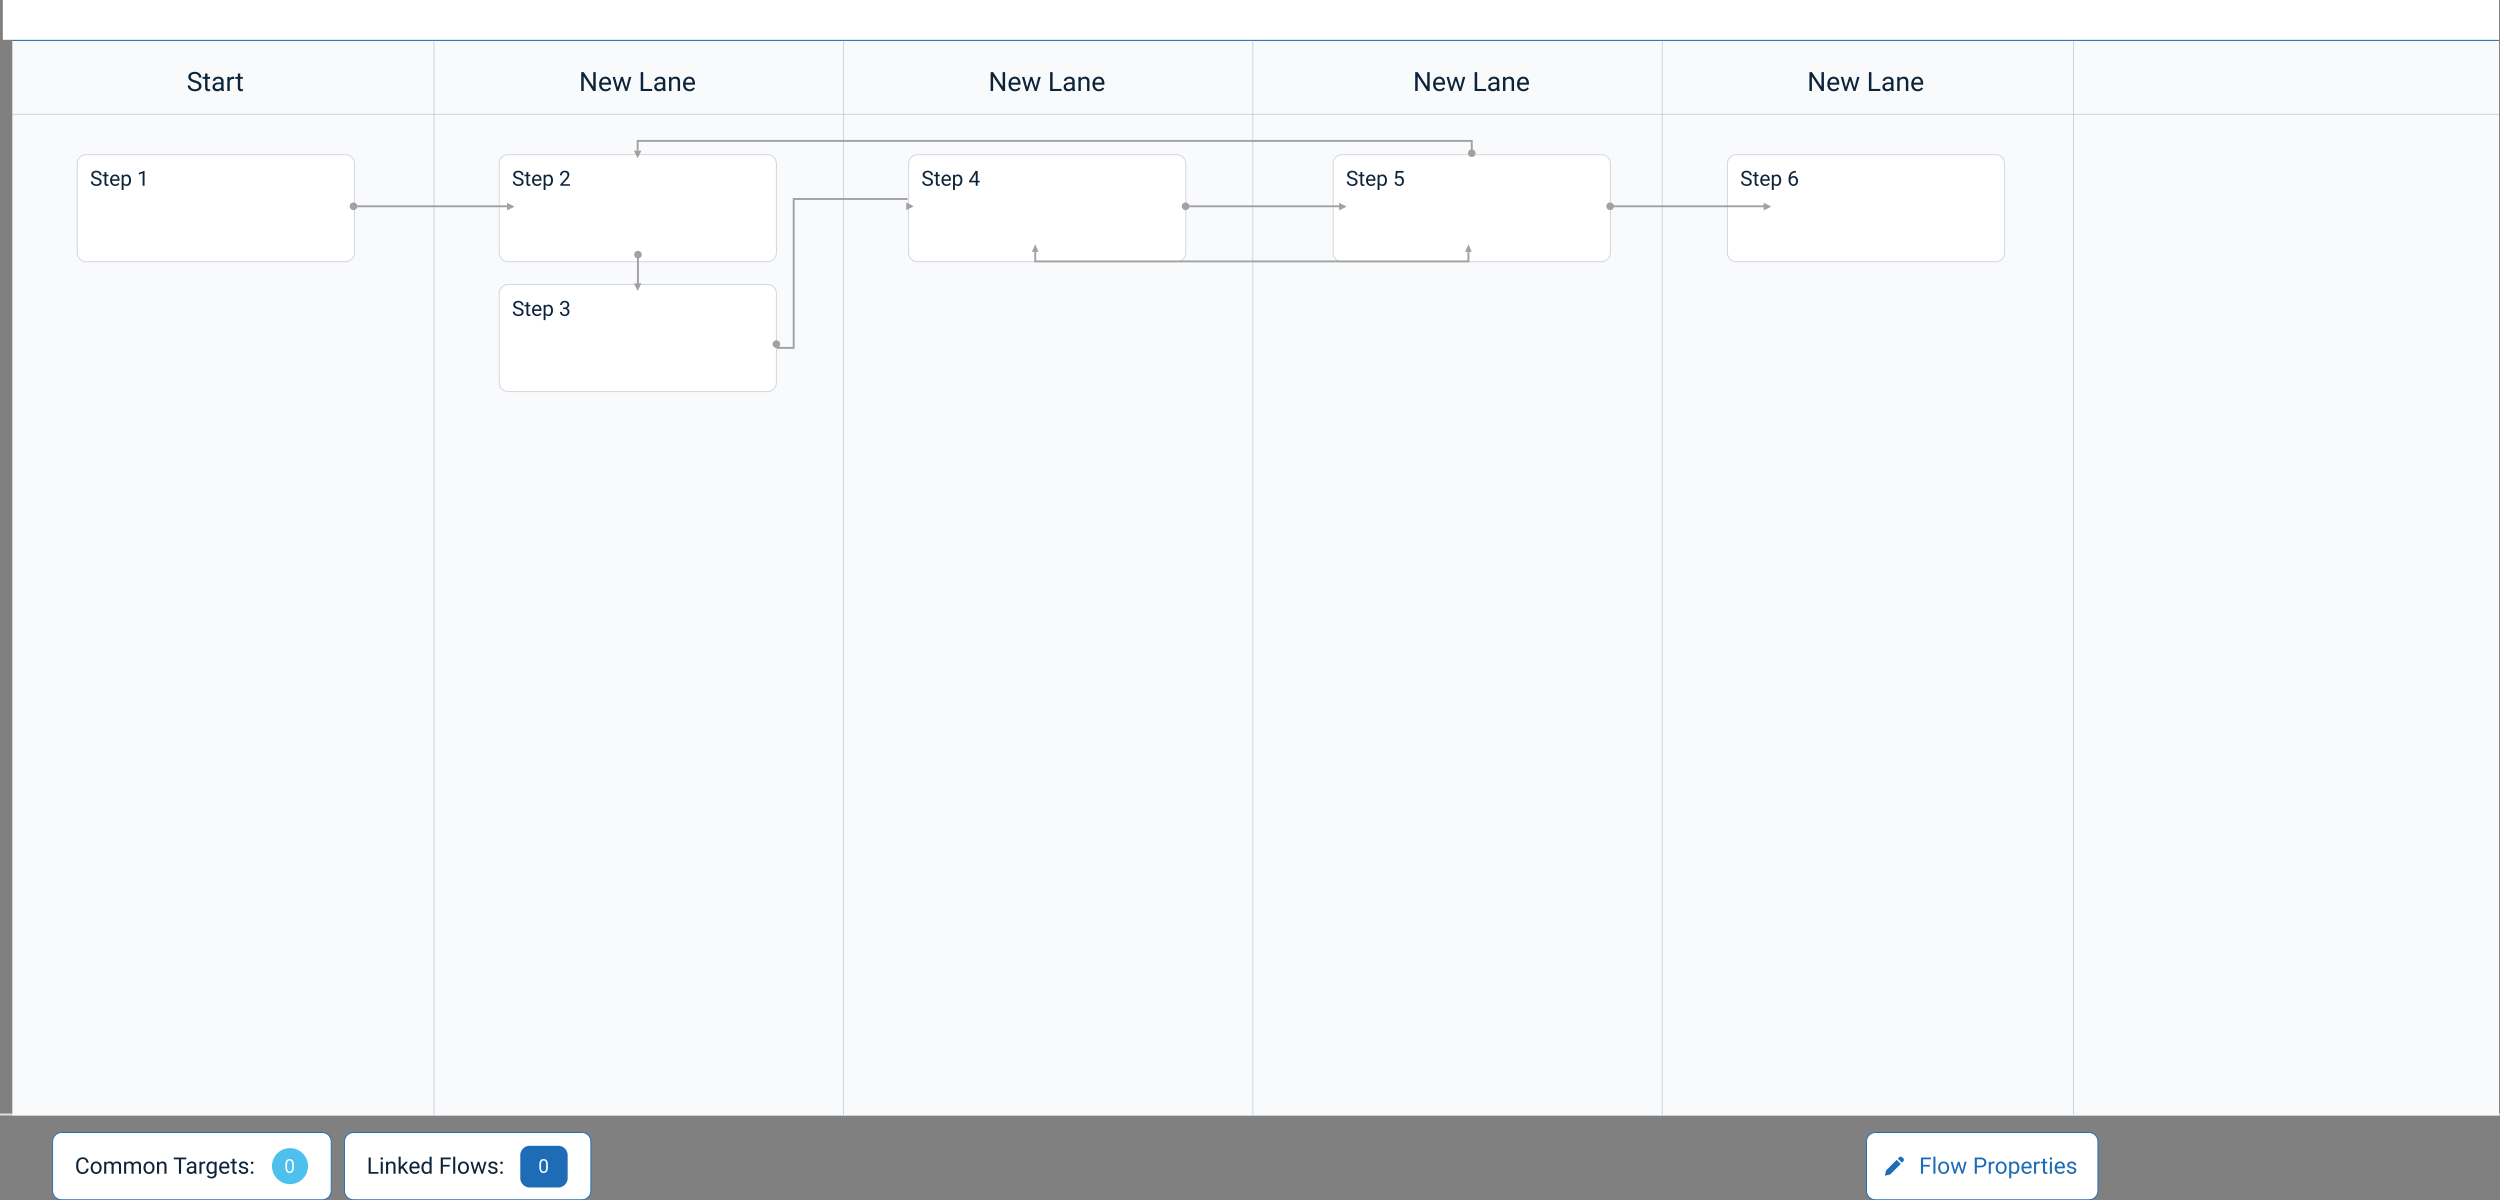 <svg xmlns="http://www.w3.org/2000/svg" width="1319" height="633.258" viewBox="0 0 1319 633.258">
  <rect x="0" y="0" width="1319" height="633.258" fill="#808080" stroke="none"/>
  <g id="Group_1127" data-name="Group 1127" transform="translate(-47.5 -118.485)">
    <line id="Line_7" data-name="Line 7" x2="1319" transform="translate(47.5 706.5)" fill="none" stroke="#dfe2e8" stroke-width="1"/>
    <path id="Path_922" data-name="Path 922" d="M2.933-9.194v1.8H4.238v1.23H2.933v4.129a.909.909,0,0,0,.167.612.777.777,0,0,0,.6.188,2.559,2.559,0,0,0,.581-.068V-.021A4.091,4.091,0,0,1,3.186.137q-1.914,0-1.914-2.112v-4.19H.055V-7.4H1.271v-1.8ZM8.764.137A3.437,3.437,0,0,1,6.2-.858a3.608,3.608,0,0,1-.981-2.649v-.205A4.438,4.438,0,0,1,5.65-5.691a3.252,3.252,0,0,1,1.2-1.357,3.172,3.172,0,0,1,1.723-.485,2.9,2.9,0,0,1,2.334.964,4.076,4.076,0,0,1,.824,2.728v.67H6.9a2.221,2.221,0,0,0,.612,1.449,1.837,1.837,0,0,0,1.35.533,2.249,2.249,0,0,0,1.859-.923l.9.854A2.99,2.99,0,0,1,10.428-.229,3.713,3.713,0,0,1,8.764.137ZM8.565-6.2a1.4,1.4,0,0,0-1.1.479,2.48,2.48,0,0,0-.537,1.333H10.09v-.123a2.019,2.019,0,0,0-.444-1.261A1.388,1.388,0,0,0,8.565-6.2Zm8.6,4.19a.753.753,0,0,0-.366-.677,3.89,3.89,0,0,0-1.213-.41,6.238,6.238,0,0,1-1.415-.451,1.889,1.889,0,0,1-1.244-1.743,1.969,1.969,0,0,1,.807-1.6,3.189,3.189,0,0,1,2.051-.643,3.318,3.318,0,0,1,2.143.656,2.082,2.082,0,0,1,.817,1.7H17.083a1.024,1.024,0,0,0-.355-.8,1.362,1.362,0,0,0-.943-.318,1.472,1.472,0,0,0-.892.253.8.8,0,0,0-.345.677.673.673,0,0,0,.321.595,4.418,4.418,0,0,0,1.3.427,6.148,6.148,0,0,1,1.535.513,2.173,2.173,0,0,1,.827.714A1.822,1.822,0,0,1,18.8-2.1a1.927,1.927,0,0,1-.827,1.617A3.527,3.527,0,0,1,15.8.137a3.825,3.825,0,0,1-1.62-.328,2.666,2.666,0,0,1-1.107-.9,2.136,2.136,0,0,1-.4-1.237h1.613a1.17,1.17,0,0,0,.444.906,1.727,1.727,0,0,0,1.087.318,1.68,1.68,0,0,0,1-.25A.772.772,0,0,0,17.165-2.01Zm5.161-7.185v1.8h1.306v1.23H22.326v4.129a.909.909,0,0,0,.167.612.777.777,0,0,0,.6.188,2.559,2.559,0,0,0,.581-.068V-.021a4.091,4.091,0,0,1-1.094.157q-1.914,0-1.914-2.112v-4.19H19.448V-7.4h1.217v-1.8ZM29.292,0H27.638V-8l-2.44.832V-8.559L29.08-9.987h.212Z" transform="translate(667 133.485)" fill="#1f6cb6"/>
    <g id="Group_1009" data-name="Group 1009" transform="translate(49 118.485)">
      <path id="Card_Bg" data-name="Card Bg" d="M0,0H1312V567.515H0Z" transform="translate(5 21)" fill="#f8fafb"/>
      <path id="Test_bg_white" data-name="Test bg white" d="M0,0H1317V21H0Z" fill="#fff"/>
      <path id="Path_924" data-name="Path 924" d="M4.088-4.437A6.172,6.172,0,0,1,1.63-5.629,2.279,2.279,0,0,1,.861-7.376,2.408,2.408,0,0,1,1.8-9.321a3.736,3.736,0,0,1,2.444-.769,4.078,4.078,0,0,1,1.829.4A3.007,3.007,0,0,1,7.318-8.6a2.8,2.8,0,0,1,.441,1.524H6.439A1.82,1.82,0,0,0,5.865-8.5a2.335,2.335,0,0,0-1.62-.518,2.391,2.391,0,0,0-1.514.428A1.428,1.428,0,0,0,2.188-7.4,1.285,1.285,0,0,0,2.7-6.37,5.062,5.062,0,0,0,4.46-5.6,8.152,8.152,0,0,1,6.4-4.83a2.946,2.946,0,0,1,1.039.981,2.5,2.5,0,0,1,.338,1.319A2.326,2.326,0,0,1,6.836-.591,4.022,4.022,0,0,1,4.313.137,4.678,4.678,0,0,1,2.4-.256,3.221,3.221,0,0,1,1.029-1.333,2.627,2.627,0,0,1,.547-2.885H1.866a1.714,1.714,0,0,0,.667,1.425,2.806,2.806,0,0,0,1.781.523A2.58,2.58,0,0,0,5.906-1.36,1.377,1.377,0,0,0,6.46-2.516a1.351,1.351,0,0,0-.513-1.131A5.911,5.911,0,0,0,4.088-4.437Zm6.891-4.751V-7.4h1.381v.978H10.979v4.593a1.027,1.027,0,0,0,.185.667.777.777,0,0,0,.629.222,3.062,3.062,0,0,0,.6-.082V0a3.688,3.688,0,0,1-.971.136,1.575,1.575,0,0,1-1.278-.513,2.2,2.2,0,0,1-.431-1.456V-6.419H8.367V-7.4H9.714V-9.187ZM18.4,0a2.657,2.657,0,0,1-.178-.779,2.822,2.822,0,0,1-2.105.916,2.611,2.611,0,0,1-1.794-.619,2,2,0,0,1-.7-1.569A2.091,2.091,0,0,1,14.5-3.845a4.142,4.142,0,0,1,2.471-.639H18.2v-.581a1.42,1.42,0,0,0-.4-1.056,1.593,1.593,0,0,0-1.169-.393,1.844,1.844,0,0,0-1.135.342,1.007,1.007,0,0,0-.458.827H13.774a1.745,1.745,0,0,1,.393-1.07,2.683,2.683,0,0,1,1.066-.817,3.588,3.588,0,0,1,1.48-.3,2.924,2.924,0,0,1,2,.639,2.306,2.306,0,0,1,.752,1.76v3.4a4.162,4.162,0,0,0,.26,1.62V0ZM16.3-.964a2.223,2.223,0,0,0,1.128-.308,1.861,1.861,0,0,0,.772-.8V-3.589h-.991q-2.324,0-2.324,1.36a1.151,1.151,0,0,0,.4.93A1.524,1.524,0,0,0,16.3-.964Zm8.723-5.3A3.79,3.79,0,0,0,24.4-6.31a1.667,1.667,0,0,0-1.688,1.06V0H21.451V-7.4h1.23l.021.854a1.969,1.969,0,0,1,1.764-.991,1.292,1.292,0,0,1,.561.1Zm3.22-2.926V-7.4h1.381v.978H28.246v4.593a1.027,1.027,0,0,0,.185.667.777.777,0,0,0,.629.222,3.062,3.062,0,0,0,.6-.082V0a3.688,3.688,0,0,1-.971.136,1.575,1.575,0,0,1-1.278-.513,2.2,2.2,0,0,1-.431-1.456V-6.419H25.635V-7.4h1.347V-9.187Z" transform="translate(97 48)" fill="#0c2339"/>
      <path id="Path_921" data-name="Path 921" d="M8.8,0H7.485L2.475-7.67V0H1.155V-9.953H2.475L7.5-2.249v-7.7H8.8Zm5.2.137A3.232,3.232,0,0,1,11.56-.851a3.666,3.666,0,0,1-.943-2.642v-.232a4.438,4.438,0,0,1,.42-1.965,3.28,3.28,0,0,1,1.176-1.354,2.956,2.956,0,0,1,1.637-.489,2.77,2.77,0,0,1,2.242.95,4.114,4.114,0,0,1,.8,2.721v.526H11.881a2.629,2.629,0,0,0,.639,1.767A2.009,2.009,0,0,0,14.075-.9a2.2,2.2,0,0,0,1.135-.273,2.851,2.851,0,0,0,.813-.725l.772.6A3.106,3.106,0,0,1,14.007.137ZM13.85-6.494a1.687,1.687,0,0,0-1.285.557,2.708,2.708,0,0,0-.643,1.562h3.705v-.1a2.409,2.409,0,0,0-.52-1.494A1.588,1.588,0,0,0,13.85-6.494ZM24.9-1.743,26.325-7.4H27.59L25.437,0H24.411l-1.8-5.605L20.863,0H19.838L17.691-7.4h1.258l1.456,5.537L22.128-7.4h1.019Zm8.955.67h4.717V0H32.539V-9.953h1.319ZM44.44,0a2.657,2.657,0,0,1-.178-.779,2.822,2.822,0,0,1-2.105.916,2.611,2.611,0,0,1-1.794-.619,2,2,0,0,1-.7-1.569,2.091,2.091,0,0,1,.878-1.794,4.142,4.142,0,0,1,2.471-.639h1.23v-.581a1.42,1.42,0,0,0-.4-1.056,1.593,1.593,0,0,0-1.169-.393,1.844,1.844,0,0,0-1.135.342,1.007,1.007,0,0,0-.458.827H39.813a1.745,1.745,0,0,1,.393-1.07,2.683,2.683,0,0,1,1.066-.817,3.588,3.588,0,0,1,1.48-.3,2.924,2.924,0,0,1,2,.639,2.306,2.306,0,0,1,.752,1.76v3.4a4.162,4.162,0,0,0,.26,1.62V0Zm-2.1-.964a2.223,2.223,0,0,0,1.128-.308,1.861,1.861,0,0,0,.772-.8V-3.589h-.991q-2.324,0-2.324,1.36a1.151,1.151,0,0,0,.4.93A1.524,1.524,0,0,0,42.342-.964ZM48.686-7.4l.041.93a2.7,2.7,0,0,1,2.215-1.066q2.345,0,2.365,2.646V0H52.042V-4.895a1.7,1.7,0,0,0-.366-1.183,1.466,1.466,0,0,0-1.118-.383,1.825,1.825,0,0,0-1.08.328,2.228,2.228,0,0,0-.725.861V0H47.489V-7.4Zm9.6,7.533a3.232,3.232,0,0,1-2.447-.988,3.666,3.666,0,0,1-.943-2.642v-.232a4.438,4.438,0,0,1,.42-1.965,3.28,3.28,0,0,1,1.176-1.354,2.956,2.956,0,0,1,1.637-.489,2.77,2.77,0,0,1,2.242.95,4.114,4.114,0,0,1,.8,2.721v.526H56.157A2.629,2.629,0,0,0,56.8-1.569,2.009,2.009,0,0,0,58.352-.9a2.2,2.2,0,0,0,1.135-.273,2.851,2.851,0,0,0,.813-.725l.772.6A3.106,3.106,0,0,1,58.283.137Zm-.157-6.631a1.687,1.687,0,0,0-1.285.557A2.708,2.708,0,0,0,56.2-4.375H59.9v-.1a2.409,2.409,0,0,0-.52-1.494A1.588,1.588,0,0,0,58.126-6.494Z" transform="translate(520 48)" fill="#0c2339"/>
      <path id="Path_923" data-name="Path 923" d="M8.8,0H7.485L2.475-7.67V0H1.155V-9.953H2.475L7.5-2.249v-7.7H8.8Zm5.2.137A3.232,3.232,0,0,1,11.56-.851a3.666,3.666,0,0,1-.943-2.642v-.232a4.438,4.438,0,0,1,.42-1.965,3.28,3.28,0,0,1,1.176-1.354,2.956,2.956,0,0,1,1.637-.489,2.77,2.77,0,0,1,2.242.95,4.114,4.114,0,0,1,.8,2.721v.526H11.881a2.629,2.629,0,0,0,.639,1.767A2.009,2.009,0,0,0,14.075-.9a2.2,2.2,0,0,0,1.135-.273,2.851,2.851,0,0,0,.813-.725l.772.6A3.106,3.106,0,0,1,14.007.137ZM13.85-6.494a1.687,1.687,0,0,0-1.285.557,2.708,2.708,0,0,0-.643,1.562h3.705v-.1a2.409,2.409,0,0,0-.52-1.494A1.588,1.588,0,0,0,13.85-6.494ZM24.9-1.743,26.325-7.4H27.59L25.437,0H24.411l-1.8-5.605L20.863,0H19.838L17.691-7.4h1.258l1.456,5.537L22.128-7.4h1.019Zm8.955.67h4.717V0H32.539V-9.953h1.319ZM44.44,0a2.657,2.657,0,0,1-.178-.779,2.822,2.822,0,0,1-2.105.916,2.611,2.611,0,0,1-1.794-.619,2,2,0,0,1-.7-1.569,2.091,2.091,0,0,1,.878-1.794,4.142,4.142,0,0,1,2.471-.639h1.23v-.581a1.42,1.42,0,0,0-.4-1.056,1.593,1.593,0,0,0-1.169-.393,1.844,1.844,0,0,0-1.135.342,1.007,1.007,0,0,0-.458.827H39.813a1.745,1.745,0,0,1,.393-1.07,2.683,2.683,0,0,1,1.066-.817,3.588,3.588,0,0,1,1.48-.3,2.924,2.924,0,0,1,2,.639,2.306,2.306,0,0,1,.752,1.76v3.4a4.162,4.162,0,0,0,.26,1.62V0Zm-2.1-.964a2.223,2.223,0,0,0,1.128-.308,1.861,1.861,0,0,0,.772-.8V-3.589h-.991q-2.324,0-2.324,1.36a1.151,1.151,0,0,0,.4.93A1.524,1.524,0,0,0,42.342-.964ZM48.686-7.4l.041.93a2.7,2.7,0,0,1,2.215-1.066q2.345,0,2.365,2.646V0H52.042V-4.895a1.7,1.7,0,0,0-.366-1.183,1.466,1.466,0,0,0-1.118-.383,1.825,1.825,0,0,0-1.08.328,2.228,2.228,0,0,0-.725.861V0H47.489V-7.4Zm9.6,7.533a3.232,3.232,0,0,1-2.447-.988,3.666,3.666,0,0,1-.943-2.642v-.232a4.438,4.438,0,0,1,.42-1.965,3.28,3.28,0,0,1,1.176-1.354,2.956,2.956,0,0,1,1.637-.489,2.77,2.77,0,0,1,2.242.95,4.114,4.114,0,0,1,.8,2.721v.526H56.157A2.629,2.629,0,0,0,56.8-1.569,2.009,2.009,0,0,0,58.352-.9a2.2,2.2,0,0,0,1.135-.273,2.851,2.851,0,0,0,.813-.725l.772.6A3.106,3.106,0,0,1,58.283.137Zm-.157-6.631a1.687,1.687,0,0,0-1.285.557A2.708,2.708,0,0,0,56.2-4.375H59.9v-.1a2.409,2.409,0,0,0-.52-1.494A1.588,1.588,0,0,0,58.126-6.494Z" transform="translate(304 48)" fill="#0c2339"/>
      <path id="Path_920" data-name="Path 920" d="M8.8,0H7.485L2.475-7.67V0H1.155V-9.953H2.475L7.5-2.249v-7.7H8.8Zm5.2.137A3.232,3.232,0,0,1,11.56-.851a3.666,3.666,0,0,1-.943-2.642v-.232a4.438,4.438,0,0,1,.42-1.965,3.28,3.28,0,0,1,1.176-1.354,2.956,2.956,0,0,1,1.637-.489,2.77,2.77,0,0,1,2.242.95,4.114,4.114,0,0,1,.8,2.721v.526H11.881a2.629,2.629,0,0,0,.639,1.767A2.009,2.009,0,0,0,14.075-.9a2.2,2.2,0,0,0,1.135-.273,2.851,2.851,0,0,0,.813-.725l.772.6A3.106,3.106,0,0,1,14.007.137ZM13.85-6.494a1.687,1.687,0,0,0-1.285.557,2.708,2.708,0,0,0-.643,1.562h3.705v-.1a2.409,2.409,0,0,0-.52-1.494A1.588,1.588,0,0,0,13.85-6.494ZM24.9-1.743,26.325-7.4H27.59L25.437,0H24.411l-1.8-5.605L20.863,0H19.838L17.691-7.4h1.258l1.456,5.537L22.128-7.4h1.019Zm8.955.67h4.717V0H32.539V-9.953h1.319ZM44.44,0a2.657,2.657,0,0,1-.178-.779,2.822,2.822,0,0,1-2.105.916,2.611,2.611,0,0,1-1.794-.619,2,2,0,0,1-.7-1.569,2.091,2.091,0,0,1,.878-1.794,4.142,4.142,0,0,1,2.471-.639h1.23v-.581a1.42,1.42,0,0,0-.4-1.056,1.593,1.593,0,0,0-1.169-.393,1.844,1.844,0,0,0-1.135.342,1.007,1.007,0,0,0-.458.827H39.813a1.745,1.745,0,0,1,.393-1.07,2.683,2.683,0,0,1,1.066-.817,3.588,3.588,0,0,1,1.48-.3,2.924,2.924,0,0,1,2,.639,2.306,2.306,0,0,1,.752,1.76v3.4a4.162,4.162,0,0,0,.26,1.62V0Zm-2.1-.964a2.223,2.223,0,0,0,1.128-.308,1.861,1.861,0,0,0,.772-.8V-3.589h-.991q-2.324,0-2.324,1.36a1.151,1.151,0,0,0,.4.93A1.524,1.524,0,0,0,42.342-.964ZM48.686-7.4l.041.93a2.7,2.7,0,0,1,2.215-1.066q2.345,0,2.365,2.646V0H52.042V-4.895a1.7,1.7,0,0,0-.366-1.183,1.466,1.466,0,0,0-1.118-.383,1.825,1.825,0,0,0-1.08.328,2.228,2.228,0,0,0-.725.861V0H47.489V-7.4Zm9.6,7.533a3.232,3.232,0,0,1-2.447-.988,3.666,3.666,0,0,1-.943-2.642v-.232a4.438,4.438,0,0,1,.42-1.965,3.28,3.28,0,0,1,1.176-1.354,2.956,2.956,0,0,1,1.637-.489,2.77,2.77,0,0,1,2.242.95,4.114,4.114,0,0,1,.8,2.721v.526H56.157A2.629,2.629,0,0,0,56.8-1.569,2.009,2.009,0,0,0,58.352-.9a2.2,2.2,0,0,0,1.135-.273,2.851,2.851,0,0,0,.813-.725l.772.6A3.106,3.106,0,0,1,58.283.137Zm-.157-6.631a1.687,1.687,0,0,0-1.285.557A2.708,2.708,0,0,0,56.2-4.375H59.9v-.1a2.409,2.409,0,0,0-.52-1.494A1.588,1.588,0,0,0,58.126-6.494Z" transform="translate(744 48)" fill="#0c2339"/>
      <path id="Path_919" data-name="Path 919" d="M8.8,0H7.485L2.475-7.67V0H1.155V-9.953H2.475L7.5-2.249v-7.7H8.8Zm5.2.137A3.232,3.232,0,0,1,11.56-.851a3.666,3.666,0,0,1-.943-2.642v-.232a4.438,4.438,0,0,1,.42-1.965,3.28,3.28,0,0,1,1.176-1.354,2.956,2.956,0,0,1,1.637-.489,2.77,2.77,0,0,1,2.242.95,4.114,4.114,0,0,1,.8,2.721v.526H11.881a2.629,2.629,0,0,0,.639,1.767A2.009,2.009,0,0,0,14.075-.9a2.2,2.2,0,0,0,1.135-.273,2.851,2.851,0,0,0,.813-.725l.772.6A3.106,3.106,0,0,1,14.007.137ZM13.85-6.494a1.687,1.687,0,0,0-1.285.557,2.708,2.708,0,0,0-.643,1.562h3.705v-.1a2.409,2.409,0,0,0-.52-1.494A1.588,1.588,0,0,0,13.85-6.494ZM24.9-1.743,26.325-7.4H27.59L25.437,0H24.411l-1.8-5.605L20.863,0H19.838L17.691-7.4h1.258l1.456,5.537L22.128-7.4h1.019Zm8.955.67h4.717V0H32.539V-9.953h1.319ZM44.44,0a2.657,2.657,0,0,1-.178-.779,2.822,2.822,0,0,1-2.105.916,2.611,2.611,0,0,1-1.794-.619,2,2,0,0,1-.7-1.569,2.091,2.091,0,0,1,.878-1.794,4.142,4.142,0,0,1,2.471-.639h1.23v-.581a1.42,1.42,0,0,0-.4-1.056,1.593,1.593,0,0,0-1.169-.393,1.844,1.844,0,0,0-1.135.342,1.007,1.007,0,0,0-.458.827H39.813a1.745,1.745,0,0,1,.393-1.07,2.683,2.683,0,0,1,1.066-.817,3.588,3.588,0,0,1,1.48-.3,2.924,2.924,0,0,1,2,.639,2.306,2.306,0,0,1,.752,1.76v3.4a4.162,4.162,0,0,0,.26,1.62V0Zm-2.1-.964a2.223,2.223,0,0,0,1.128-.308,1.861,1.861,0,0,0,.772-.8V-3.589h-.991q-2.324,0-2.324,1.36a1.151,1.151,0,0,0,.4.93A1.524,1.524,0,0,0,42.342-.964ZM48.686-7.4l.041.93a2.7,2.7,0,0,1,2.215-1.066q2.345,0,2.365,2.646V0H52.042V-4.895a1.7,1.7,0,0,0-.366-1.183,1.466,1.466,0,0,0-1.118-.383,1.825,1.825,0,0,0-1.08.328,2.228,2.228,0,0,0-.725.861V0H47.489V-7.4Zm9.6,7.533a3.232,3.232,0,0,1-2.447-.988,3.666,3.666,0,0,1-.943-2.642v-.232a4.438,4.438,0,0,1,.42-1.965,3.28,3.28,0,0,1,1.176-1.354,2.956,2.956,0,0,1,1.637-.489,2.77,2.77,0,0,1,2.242.95,4.114,4.114,0,0,1,.8,2.721v.526H56.157A2.629,2.629,0,0,0,56.8-1.569,2.009,2.009,0,0,0,58.352-.9a2.2,2.2,0,0,0,1.135-.273,2.851,2.851,0,0,0,.813-.725l.772.6A3.106,3.106,0,0,1,58.283.137Zm-.157-6.631a1.687,1.687,0,0,0-1.285.557A2.708,2.708,0,0,0,56.2-4.375H59.9v-.1a2.409,2.409,0,0,0-.52-1.494A1.588,1.588,0,0,0,58.126-6.494Z" transform="translate(952 48)" fill="#0c2339"/>
      <g id="Create_flow_bg" data-name="Create flow bg" transform="translate(261.625 81.341)" fill="#fff">
        <path d="M5,0H141.75a5,5,0,0,1,5,5V52a5,5,0,0,1-5,5H5a5,5,0,0,1-5-5V5A5,5,0,0,1,5,0Z" stroke="none"/>
        <path d="M 5 0.5 C 2.519 0.5 0.5 2.519 0.5 5 L 0.5 52 C 0.5 54.481 2.519 56.5 5 56.5 L 141.75 56.5 C 144.231 56.5 146.25 54.481 146.25 52 L 146.25 5 C 146.25 2.519 144.231 0.5 141.75 0.5 L 5 0.5 M 5 0 L 141.75 0 C 144.511 0 146.75 2.239 146.75 5 L 146.75 52 C 146.75 54.761 144.511 57 141.75 57 L 5 57 C 2.239 57 0 54.761 0 52 L 0 5 C 0 2.239 2.239 0 5 0 Z" stroke="none" fill="rgba(165,170,188,0.5)"/>
      </g>
      <path id="Path_938" data-name="Path 938" d="M3.212-3.486a4.849,4.849,0,0,1-1.931-.937A1.791,1.791,0,0,1,.677-5.8a1.892,1.892,0,0,1,.739-1.528,2.935,2.935,0,0,1,1.92-.6,3.2,3.2,0,0,1,1.437.312,2.362,2.362,0,0,1,.978.859,2.2,2.2,0,0,1,.346,1.2H5.06a1.43,1.43,0,0,0-.451-1.118,1.835,1.835,0,0,0-1.273-.407,1.878,1.878,0,0,0-1.19.336,1.122,1.122,0,0,0-.427.934A1.009,1.009,0,0,0,2.124-5,3.978,3.978,0,0,0,3.5-4.4a6.4,6.4,0,0,1,1.525.6,2.315,2.315,0,0,1,.816.771,1.967,1.967,0,0,1,.266,1.037A1.827,1.827,0,0,1,5.371-.465,3.16,3.16,0,0,1,3.389.107,3.676,3.676,0,0,1,1.885-.2,2.531,2.531,0,0,1,.808-1.047,2.064,2.064,0,0,1,.43-2.267H1.466a1.347,1.347,0,0,0,.524,1.12,2.2,2.2,0,0,0,1.4.411,2.027,2.027,0,0,0,1.251-.333,1.082,1.082,0,0,0,.435-.908,1.062,1.062,0,0,0-.4-.889A4.644,4.644,0,0,0,3.212-3.486ZM8.626-7.219v1.407H9.711v.768H8.626v3.609a.807.807,0,0,0,.145.524.61.61,0,0,0,.494.175A2.406,2.406,0,0,0,9.738-.8V0a2.9,2.9,0,0,1-.763.107,1.237,1.237,0,0,1-1-.4,1.731,1.731,0,0,1-.338-1.144v-3.6H6.574v-.768H7.632V-7.219ZM13.283.107A2.539,2.539,0,0,1,11.36-.669a2.881,2.881,0,0,1-.741-2.076v-.183a3.487,3.487,0,0,1,.33-1.544,2.577,2.577,0,0,1,.924-1.063,2.323,2.323,0,0,1,1.286-.384,2.177,2.177,0,0,1,1.762.747,3.232,3.232,0,0,1,.628,2.138v.414H11.612a2.066,2.066,0,0,0,.5,1.388A1.579,1.579,0,0,0,13.336-.7a1.731,1.731,0,0,0,.892-.215,2.24,2.24,0,0,0,.639-.569l.607.473A2.44,2.44,0,0,1,13.283.107ZM13.159-5.1a1.325,1.325,0,0,0-1.01.438,2.128,2.128,0,0,0-.5,1.227h2.911v-.075a1.893,1.893,0,0,0-.408-1.174A1.248,1.248,0,0,0,13.159-5.1Zm8.449,2.261A3.48,3.48,0,0,1,21-.7a1.945,1.945,0,0,1-1.644.811,2.131,2.131,0,0,1-1.665-.671v2.8H16.7V-5.812h.908l.048.645a2.047,2.047,0,0,1,1.687-.752A1.982,1.982,0,0,1,21-5.129a3.518,3.518,0,0,1,.61,2.2Zm-.994-.113A2.568,2.568,0,0,0,20.2-4.506a1.35,1.35,0,0,0-1.149-.569,1.461,1.461,0,0,0-1.354.8V-1.5A1.464,1.464,0,0,0,19.057-.7a1.343,1.343,0,0,0,1.136-.567A2.8,2.8,0,0,0,20.614-2.954ZM30.615,0H25.491V-.714L28.2-3.722a6.431,6.431,0,0,0,.83-1.109,1.851,1.851,0,0,0,.228-.884,1.4,1.4,0,0,0-.371-1,1.3,1.3,0,0,0-.988-.392,1.535,1.535,0,0,0-1.152.422,1.611,1.611,0,0,0-.411,1.174h-.994a2.307,2.307,0,0,1,.7-1.746A2.579,2.579,0,0,1,27.9-7.928a2.478,2.478,0,0,1,1.724.572,1.951,1.951,0,0,1,.634,1.523,4.474,4.474,0,0,1-1.472,2.75L26.689-.811h3.926Z" transform="translate(268.625 98)" fill="#0c2339"/>
      <g id="Create_flow_bg-2" data-name="Create flow bg" transform="translate(477.625 81.341)" fill="#fff">
        <path d="M5,0H141.75a5,5,0,0,1,5,5V52a5,5,0,0,1-5,5H5a5,5,0,0,1-5-5V5A5,5,0,0,1,5,0Z" stroke="none"/>
        <path d="M 5 0.5 C 2.519 0.5 0.5 2.519 0.5 5 L 0.5 52 C 0.5 54.481 2.519 56.5 5 56.5 L 141.75 56.5 C 144.231 56.5 146.25 54.481 146.25 52 L 146.25 5 C 146.25 2.519 144.231 0.5 141.75 0.5 L 5 0.5 M 5 0 L 141.75 0 C 144.511 0 146.75 2.239 146.75 5 L 146.75 52 C 146.75 54.761 144.511 57 141.75 57 L 5 57 C 2.239 57 0 54.761 0 52 L 0 5 C 0 2.239 2.239 0 5 0 Z" stroke="none" fill="rgba(165,170,188,0.5)"/>
      </g>
      <path id="Path_930" data-name="Path 930" d="M3.212-3.486a4.849,4.849,0,0,1-1.931-.937A1.791,1.791,0,0,1,.677-5.8a1.892,1.892,0,0,1,.739-1.528,2.935,2.935,0,0,1,1.92-.6,3.2,3.2,0,0,1,1.437.312,2.362,2.362,0,0,1,.978.859,2.2,2.2,0,0,1,.346,1.2H5.06a1.43,1.43,0,0,0-.451-1.118,1.835,1.835,0,0,0-1.273-.407,1.878,1.878,0,0,0-1.19.336,1.122,1.122,0,0,0-.427.934A1.009,1.009,0,0,0,2.124-5,3.978,3.978,0,0,0,3.5-4.4a6.4,6.4,0,0,1,1.525.6,2.315,2.315,0,0,1,.816.771,1.967,1.967,0,0,1,.266,1.037A1.827,1.827,0,0,1,5.371-.465,3.16,3.16,0,0,1,3.389.107,3.676,3.676,0,0,1,1.885-.2,2.531,2.531,0,0,1,.808-1.047,2.064,2.064,0,0,1,.43-2.267H1.466a1.347,1.347,0,0,0,.524,1.12,2.2,2.2,0,0,0,1.4.411,2.027,2.027,0,0,0,1.251-.333,1.082,1.082,0,0,0,.435-.908,1.062,1.062,0,0,0-.4-.889A4.644,4.644,0,0,0,3.212-3.486ZM8.626-7.219v1.407H9.711v.768H8.626v3.609a.807.807,0,0,0,.145.524.61.61,0,0,0,.494.175A2.406,2.406,0,0,0,9.738-.8V0a2.9,2.9,0,0,1-.763.107,1.237,1.237,0,0,1-1-.4,1.731,1.731,0,0,1-.338-1.144v-3.6H6.574v-.768H7.632V-7.219ZM13.283.107A2.539,2.539,0,0,1,11.36-.669a2.881,2.881,0,0,1-.741-2.076v-.183a3.487,3.487,0,0,1,.33-1.544,2.577,2.577,0,0,1,.924-1.063,2.323,2.323,0,0,1,1.286-.384,2.177,2.177,0,0,1,1.762.747,3.232,3.232,0,0,1,.628,2.138v.414H11.612a2.066,2.066,0,0,0,.5,1.388A1.579,1.579,0,0,0,13.336-.7a1.731,1.731,0,0,0,.892-.215,2.24,2.24,0,0,0,.639-.569l.607.473A2.44,2.44,0,0,1,13.283.107ZM13.159-5.1a1.325,1.325,0,0,0-1.01.438,2.128,2.128,0,0,0-.5,1.227h2.911v-.075a1.893,1.893,0,0,0-.408-1.174A1.248,1.248,0,0,0,13.159-5.1Zm8.449,2.261A3.48,3.48,0,0,1,21-.7a1.945,1.945,0,0,1-1.644.811,2.131,2.131,0,0,1-1.665-.671v2.8H16.7V-5.812h.908l.048.645a2.047,2.047,0,0,1,1.687-.752A1.982,1.982,0,0,1,21-5.129a3.518,3.518,0,0,1,.61,2.2Zm-.994-.113A2.568,2.568,0,0,0,20.2-4.506a1.35,1.35,0,0,0-1.149-.569,1.461,1.461,0,0,0-1.354.8V-1.5A1.464,1.464,0,0,0,19.057-.7a1.343,1.343,0,0,0,1.136-.567A2.8,2.8,0,0,0,20.614-2.954Zm9.072.328h1.085v.811H29.686V0h-1V-1.815H25.126V-2.4l3.5-5.419h1.058Zm-3.432,0h2.433V-6.461l-.118.215Z" transform="translate(484.625 98)" fill="#0c2339"/>
      <g id="Create_flow_bg-3" data-name="Create flow bg" transform="translate(701.625 81.341)" fill="#fff">
        <path d="M5,0H141.75a5,5,0,0,1,5,5V52a5,5,0,0,1-5,5H5a5,5,0,0,1-5-5V5A5,5,0,0,1,5,0Z" stroke="none"/>
        <path d="M 5 0.5 C 2.519 0.5 0.5 2.519 0.5 5 L 0.5 52 C 0.5 54.481 2.519 56.5 5 56.5 L 141.75 56.5 C 144.231 56.5 146.25 54.481 146.25 52 L 146.25 5 C 146.25 2.519 144.231 0.5 141.75 0.5 L 5 0.5 M 5 0 L 141.75 0 C 144.511 0 146.75 2.239 146.75 5 L 146.75 52 C 146.75 54.761 144.511 57 141.75 57 L 5 57 C 2.239 57 0 54.761 0 52 L 0 5 C 0 2.239 2.239 0 5 0 Z" stroke="none" fill="rgba(165,170,188,0.5)"/>
      </g>
      <path id="Path_926" data-name="Path 926" d="M3.212-3.486a4.849,4.849,0,0,1-1.931-.937A1.791,1.791,0,0,1,.677-5.8a1.892,1.892,0,0,1,.739-1.528,2.935,2.935,0,0,1,1.92-.6,3.2,3.2,0,0,1,1.437.312,2.362,2.362,0,0,1,.978.859,2.2,2.2,0,0,1,.346,1.2H5.06a1.43,1.43,0,0,0-.451-1.118,1.835,1.835,0,0,0-1.273-.407,1.878,1.878,0,0,0-1.19.336,1.122,1.122,0,0,0-.427.934A1.009,1.009,0,0,0,2.124-5,3.978,3.978,0,0,0,3.5-4.4a6.4,6.4,0,0,1,1.525.6,2.315,2.315,0,0,1,.816.771,1.967,1.967,0,0,1,.266,1.037A1.827,1.827,0,0,1,5.371-.465,3.16,3.16,0,0,1,3.389.107,3.676,3.676,0,0,1,1.885-.2,2.531,2.531,0,0,1,.808-1.047,2.064,2.064,0,0,1,.43-2.267H1.466a1.347,1.347,0,0,0,.524,1.12,2.2,2.2,0,0,0,1.4.411,2.027,2.027,0,0,0,1.251-.333,1.082,1.082,0,0,0,.435-.908,1.062,1.062,0,0,0-.4-.889A4.644,4.644,0,0,0,3.212-3.486ZM8.626-7.219v1.407H9.711v.768H8.626v3.609a.807.807,0,0,0,.145.524.61.61,0,0,0,.494.175A2.406,2.406,0,0,0,9.738-.8V0a2.9,2.9,0,0,1-.763.107,1.237,1.237,0,0,1-1-.4,1.731,1.731,0,0,1-.338-1.144v-3.6H6.574v-.768H7.632V-7.219ZM13.283.107A2.539,2.539,0,0,1,11.36-.669a2.881,2.881,0,0,1-.741-2.076v-.183a3.487,3.487,0,0,1,.33-1.544,2.577,2.577,0,0,1,.924-1.063,2.323,2.323,0,0,1,1.286-.384,2.177,2.177,0,0,1,1.762.747,3.232,3.232,0,0,1,.628,2.138v.414H11.612a2.066,2.066,0,0,0,.5,1.388A1.579,1.579,0,0,0,13.336-.7a1.731,1.731,0,0,0,.892-.215,2.24,2.24,0,0,0,.639-.569l.607.473A2.44,2.44,0,0,1,13.283.107ZM13.159-5.1a1.325,1.325,0,0,0-1.01.438,2.128,2.128,0,0,0-.5,1.227h2.911v-.075a1.893,1.893,0,0,0-.408-1.174A1.248,1.248,0,0,0,13.159-5.1Zm8.449,2.261A3.48,3.48,0,0,1,21-.7a1.945,1.945,0,0,1-1.644.811,2.131,2.131,0,0,1-1.665-.671v2.8H16.7V-5.812h.908l.048.645a2.047,2.047,0,0,1,1.687-.752A1.982,1.982,0,0,1,21-5.129a3.518,3.518,0,0,1,.61,2.2Zm-.994-.113A2.568,2.568,0,0,0,20.2-4.506a1.35,1.35,0,0,0-1.149-.569,1.461,1.461,0,0,0-1.354.8V-1.5A1.464,1.464,0,0,0,19.057-.7a1.343,1.343,0,0,0,1.136-.567A2.8,2.8,0,0,0,20.614-2.954Zm5.333-.967.4-3.9h4.007V-6.9H27.188L26.952-4.77a2.524,2.524,0,0,1,1.305-.338,2.158,2.158,0,0,1,1.7.706,2.768,2.768,0,0,1,.628,1.909,2.672,2.672,0,0,1-.653,1.9,2.379,2.379,0,0,1-1.823.7,2.472,2.472,0,0,1-1.692-.575,2.294,2.294,0,0,1-.747-1.59h.94a1.578,1.578,0,0,0,.478,1.012A1.486,1.486,0,0,0,28.107-.7a1.341,1.341,0,0,0,1.088-.473,1.976,1.976,0,0,0,.395-1.305,1.814,1.814,0,0,0-.427-1.26,1.452,1.452,0,0,0-1.136-.475,1.638,1.638,0,0,0-1.021.285l-.263.215Z" transform="translate(708.625 98)" fill="#0c2339"/>
      <g id="Create_flow_bg-4" data-name="Create flow bg" transform="translate(909.625 81.341)" fill="#fff">
        <path d="M5,0H141.75a5,5,0,0,1,5,5V52a5,5,0,0,1-5,5H5a5,5,0,0,1-5-5V5A5,5,0,0,1,5,0Z" stroke="none"/>
        <path d="M 5 0.5 C 2.519 0.5 0.5 2.519 0.5 5 L 0.5 52 C 0.5 54.481 2.519 56.5 5 56.5 L 141.75 56.5 C 144.231 56.5 146.25 54.481 146.25 52 L 146.25 5 C 146.25 2.519 144.231 0.5 141.75 0.5 L 5 0.5 M 5 0 L 141.75 0 C 144.511 0 146.75 2.239 146.75 5 L 146.75 52 C 146.75 54.761 144.511 57 141.75 57 L 5 57 C 2.239 57 0 54.761 0 52 L 0 5 C 0 2.239 2.239 0 5 0 Z" stroke="none" fill="rgba(165,170,188,0.5)"/>
      </g>
      <path id="Path_925" data-name="Path 925" d="M3.212-3.486a4.849,4.849,0,0,1-1.931-.937A1.791,1.791,0,0,1,.677-5.8a1.892,1.892,0,0,1,.739-1.528,2.935,2.935,0,0,1,1.92-.6,3.2,3.2,0,0,1,1.437.312,2.362,2.362,0,0,1,.978.859,2.2,2.2,0,0,1,.346,1.2H5.06a1.43,1.43,0,0,0-.451-1.118,1.835,1.835,0,0,0-1.273-.407,1.878,1.878,0,0,0-1.19.336,1.122,1.122,0,0,0-.427.934A1.009,1.009,0,0,0,2.124-5,3.978,3.978,0,0,0,3.5-4.4a6.4,6.4,0,0,1,1.525.6,2.315,2.315,0,0,1,.816.771,1.967,1.967,0,0,1,.266,1.037A1.827,1.827,0,0,1,5.371-.465,3.16,3.16,0,0,1,3.389.107,3.676,3.676,0,0,1,1.885-.2,2.531,2.531,0,0,1,.808-1.047,2.064,2.064,0,0,1,.43-2.267H1.466a1.347,1.347,0,0,0,.524,1.12,2.2,2.2,0,0,0,1.4.411,2.027,2.027,0,0,0,1.251-.333,1.082,1.082,0,0,0,.435-.908,1.062,1.062,0,0,0-.4-.889A4.644,4.644,0,0,0,3.212-3.486ZM8.626-7.219v1.407H9.711v.768H8.626v3.609a.807.807,0,0,0,.145.524.61.61,0,0,0,.494.175A2.406,2.406,0,0,0,9.738-.8V0a2.9,2.9,0,0,1-.763.107,1.237,1.237,0,0,1-1-.4,1.731,1.731,0,0,1-.338-1.144v-3.6H6.574v-.768H7.632V-7.219ZM13.283.107A2.539,2.539,0,0,1,11.36-.669a2.881,2.881,0,0,1-.741-2.076v-.183a3.487,3.487,0,0,1,.33-1.544,2.577,2.577,0,0,1,.924-1.063,2.323,2.323,0,0,1,1.286-.384,2.177,2.177,0,0,1,1.762.747,3.232,3.232,0,0,1,.628,2.138v.414H11.612a2.066,2.066,0,0,0,.5,1.388A1.579,1.579,0,0,0,13.336-.7a1.731,1.731,0,0,0,.892-.215,2.24,2.24,0,0,0,.639-.569l.607.473A2.44,2.44,0,0,1,13.283.107ZM13.159-5.1a1.325,1.325,0,0,0-1.01.438,2.128,2.128,0,0,0-.5,1.227h2.911v-.075a1.893,1.893,0,0,0-.408-1.174A1.248,1.248,0,0,0,13.159-5.1Zm8.449,2.261A3.48,3.48,0,0,1,21-.7a1.945,1.945,0,0,1-1.644.811,2.131,2.131,0,0,1-1.665-.671v2.8H16.7V-5.812h.908l.048.645a2.047,2.047,0,0,1,1.687-.752A1.982,1.982,0,0,1,21-5.129a3.518,3.518,0,0,1,.61,2.2Zm-.994-.113A2.568,2.568,0,0,0,20.2-4.506a1.35,1.35,0,0,0-1.149-.569,1.461,1.461,0,0,0-1.354.8V-1.5A1.464,1.464,0,0,0,19.057-.7a1.343,1.343,0,0,0,1.136-.567A2.8,2.8,0,0,0,20.614-2.954Zm8.776-4.872v.843h-.183a2.616,2.616,0,0,0-1.848.688,2.861,2.861,0,0,0-.795,1.875,2.121,2.121,0,0,1,1.687-.709,2.028,2.028,0,0,1,1.63.72,2.776,2.776,0,0,1,.61,1.858,2.767,2.767,0,0,1-.658,1.934,2.266,2.266,0,0,1-1.764.725,2.232,2.232,0,0,1-1.821-.862,3.417,3.417,0,0,1-.7-2.221v-.381a5.148,5.148,0,0,1,.921-3.3,3.383,3.383,0,0,1,2.742-1.168ZM28.085-4.3a1.585,1.585,0,0,0-.94.306,1.6,1.6,0,0,0-.6.768v.365a2.565,2.565,0,0,0,.435,1.558,1.3,1.3,0,0,0,1.085.591,1.263,1.263,0,0,0,1.055-.494A2.05,2.05,0,0,0,29.509-2.5a2.051,2.051,0,0,0-.389-1.3A1.248,1.248,0,0,0,28.085-4.3Z" transform="translate(916.625 98)" fill="#0c2339"/>
      <g id="Create_flow_bg-5" data-name="Create flow bg" transform="translate(261.625 149.848)" fill="#fff">
        <path d="M5,0H141.75a5,5,0,0,1,5,5V52a5,5,0,0,1-5,5H5a5,5,0,0,1-5-5V5A5,5,0,0,1,5,0Z" stroke="none"/>
        <path d="M 5 0.5 C 2.519 0.5 0.5 2.519 0.5 5 L 0.5 52 C 0.5 54.481 2.519 56.5 5 56.5 L 141.75 56.5 C 144.231 56.5 146.25 54.481 146.25 52 L 146.25 5 C 146.25 2.519 144.231 0.5 141.75 0.5 L 5 0.5 M 5 0 L 141.75 0 C 144.511 0 146.75 2.239 146.75 5 L 146.75 52 C 146.75 54.761 144.511 57 141.75 57 L 5 57 C 2.239 57 0 54.761 0 52 L 0 5 C 0 2.239 2.239 0 5 0 Z" stroke="none" fill="rgba(165,170,188,0.5)"/>
      </g>
      <path id="Path_951" data-name="Path 951" d="M3.212-3.486a4.849,4.849,0,0,1-1.931-.937A1.791,1.791,0,0,1,.677-5.8a1.892,1.892,0,0,1,.739-1.528,2.935,2.935,0,0,1,1.92-.6,3.2,3.2,0,0,1,1.437.312,2.362,2.362,0,0,1,.978.859,2.2,2.2,0,0,1,.346,1.2H5.06a1.43,1.43,0,0,0-.451-1.118,1.835,1.835,0,0,0-1.273-.407,1.878,1.878,0,0,0-1.19.336,1.122,1.122,0,0,0-.427.934A1.009,1.009,0,0,0,2.124-5,3.978,3.978,0,0,0,3.5-4.4a6.4,6.4,0,0,1,1.525.6,2.315,2.315,0,0,1,.816.771,1.967,1.967,0,0,1,.266,1.037A1.827,1.827,0,0,1,5.371-.465,3.16,3.16,0,0,1,3.389.107,3.676,3.676,0,0,1,1.885-.2,2.531,2.531,0,0,1,.808-1.047,2.064,2.064,0,0,1,.43-2.267H1.466a1.347,1.347,0,0,0,.524,1.12,2.2,2.2,0,0,0,1.4.411,2.027,2.027,0,0,0,1.251-.333,1.082,1.082,0,0,0,.435-.908,1.062,1.062,0,0,0-.4-.889A4.644,4.644,0,0,0,3.212-3.486ZM8.626-7.219v1.407H9.711v.768H8.626v3.609a.807.807,0,0,0,.145.524.61.61,0,0,0,.494.175A2.406,2.406,0,0,0,9.738-.8V0a2.9,2.9,0,0,1-.763.107,1.237,1.237,0,0,1-1-.4,1.731,1.731,0,0,1-.338-1.144v-3.6H6.574v-.768H7.632V-7.219ZM13.283.107A2.539,2.539,0,0,1,11.36-.669a2.881,2.881,0,0,1-.741-2.076v-.183a3.487,3.487,0,0,1,.33-1.544,2.577,2.577,0,0,1,.924-1.063,2.323,2.323,0,0,1,1.286-.384,2.177,2.177,0,0,1,1.762.747,3.232,3.232,0,0,1,.628,2.138v.414H11.612a2.066,2.066,0,0,0,.5,1.388A1.579,1.579,0,0,0,13.336-.7a1.731,1.731,0,0,0,.892-.215,2.24,2.24,0,0,0,.639-.569l.607.473A2.44,2.44,0,0,1,13.283.107ZM13.159-5.1a1.325,1.325,0,0,0-1.01.438,2.128,2.128,0,0,0-.5,1.227h2.911v-.075a1.893,1.893,0,0,0-.408-1.174A1.248,1.248,0,0,0,13.159-5.1Zm8.449,2.261A3.48,3.48,0,0,1,21-.7a1.945,1.945,0,0,1-1.644.811,2.131,2.131,0,0,1-1.665-.671v2.8H16.7V-5.812h.908l.048.645a2.047,2.047,0,0,1,1.687-.752A1.982,1.982,0,0,1,21-5.129a3.518,3.518,0,0,1,.61,2.2Zm-.994-.113A2.568,2.568,0,0,0,20.2-4.506a1.35,1.35,0,0,0-1.149-.569,1.461,1.461,0,0,0-1.354.8V-1.5A1.464,1.464,0,0,0,19.057-.7a1.343,1.343,0,0,0,1.136-.567A2.8,2.8,0,0,0,20.614-2.954Zm6.322-1.439h.747a1.641,1.641,0,0,0,1.106-.371,1.238,1.238,0,0,0,.4-.972,1.213,1.213,0,0,0-1.37-1.375,1.425,1.425,0,0,0-1.029.368,1.288,1.288,0,0,0-.384.975h-.994A2,2,0,0,1,26.1-7.313a2.475,2.475,0,0,1,1.727-.615,2.446,2.446,0,0,1,1.735.585,2.115,2.115,0,0,1,.628,1.627,1.717,1.717,0,0,1-.33.988,1.994,1.994,0,0,1-.9.714,1.922,1.922,0,0,1,1,.677A1.88,1.88,0,0,1,30.3-2.181a2.133,2.133,0,0,1-.687,1.67,2.575,2.575,0,0,1-1.789.618,2.643,2.643,0,0,1-1.791-.6,1.978,1.978,0,0,1-.69-1.574h1a1.278,1.278,0,0,0,.4.988,1.532,1.532,0,0,0,1.08.371,1.5,1.5,0,0,0,1.1-.376,1.449,1.449,0,0,0,.381-1.08,1.315,1.315,0,0,0-.419-1.047,1.825,1.825,0,0,0-1.208-.376h-.747Z" transform="translate(268.625 166.653)" fill="#0c2339"/>
      <path id="blue_divder" data-name="blue divder" d="M0,0H1312" transform="translate(5 21.341)" fill="none" stroke="#1f6cb6" stroke-width="0.5"/>
      <g id="Create_flow_bg-6" data-name="Create flow bg" transform="translate(39 81.341)" fill="#fff">
        <path d="M5,0H141.75a5,5,0,0,1,5,5V52a5,5,0,0,1-5,5H5a5,5,0,0,1-5-5V5A5,5,0,0,1,5,0Z" stroke="none"/>
        <path d="M 5 0.5 C 2.519 0.5 0.5 2.519 0.5 5 L 0.5 52 C 0.5 54.481 2.519 56.5 5 56.5 L 141.75 56.5 C 144.231 56.5 146.25 54.481 146.25 52 L 146.25 5 C 146.25 2.519 144.231 0.5 141.75 0.5 L 5 0.5 M 5 0 L 141.75 0 C 144.511 0 146.75 2.239 146.75 5 L 146.75 52 C 146.75 54.761 144.511 57 141.75 57 L 5 57 C 2.239 57 0 54.761 0 52 L 0 5 C 0 2.239 2.239 0 5 0 Z" stroke="none" fill="rgba(165,170,188,0.5)"/>
      </g>
      <path id="Path_944" data-name="Path 944" d="M3.212-3.486a4.849,4.849,0,0,1-1.931-.937A1.791,1.791,0,0,1,.677-5.8a1.892,1.892,0,0,1,.739-1.528,2.935,2.935,0,0,1,1.92-.6,3.2,3.2,0,0,1,1.437.312,2.362,2.362,0,0,1,.978.859,2.2,2.2,0,0,1,.346,1.2H5.06a1.43,1.43,0,0,0-.451-1.118,1.835,1.835,0,0,0-1.273-.407,1.878,1.878,0,0,0-1.19.336,1.122,1.122,0,0,0-.427.934A1.009,1.009,0,0,0,2.124-5,3.978,3.978,0,0,0,3.5-4.4a6.4,6.4,0,0,1,1.525.6,2.315,2.315,0,0,1,.816.771,1.967,1.967,0,0,1,.266,1.037A1.827,1.827,0,0,1,5.371-.465,3.16,3.16,0,0,1,3.389.107,3.676,3.676,0,0,1,1.885-.2,2.531,2.531,0,0,1,.808-1.047,2.064,2.064,0,0,1,.43-2.267H1.466a1.347,1.347,0,0,0,.524,1.12,2.2,2.2,0,0,0,1.4.411,2.027,2.027,0,0,0,1.251-.333,1.082,1.082,0,0,0,.435-.908,1.062,1.062,0,0,0-.4-.889A4.644,4.644,0,0,0,3.212-3.486ZM8.626-7.219v1.407H9.711v.768H8.626v3.609a.807.807,0,0,0,.145.524.61.61,0,0,0,.494.175A2.406,2.406,0,0,0,9.738-.8V0a2.9,2.9,0,0,1-.763.107,1.237,1.237,0,0,1-1-.4,1.731,1.731,0,0,1-.338-1.144v-3.6H6.574v-.768H7.632V-7.219ZM13.283.107A2.539,2.539,0,0,1,11.36-.669a2.881,2.881,0,0,1-.741-2.076v-.183a3.487,3.487,0,0,1,.33-1.544,2.577,2.577,0,0,1,.924-1.063,2.323,2.323,0,0,1,1.286-.384,2.177,2.177,0,0,1,1.762.747,3.232,3.232,0,0,1,.628,2.138v.414H11.612a2.066,2.066,0,0,0,.5,1.388A1.579,1.579,0,0,0,13.336-.7a1.731,1.731,0,0,0,.892-.215,2.24,2.24,0,0,0,.639-.569l.607.473A2.44,2.44,0,0,1,13.283.107ZM13.159-5.1a1.325,1.325,0,0,0-1.01.438,2.128,2.128,0,0,0-.5,1.227h2.911v-.075a1.893,1.893,0,0,0-.408-1.174A1.248,1.248,0,0,0,13.159-5.1Zm8.449,2.261A3.48,3.48,0,0,1,21-.7a1.945,1.945,0,0,1-1.644.811,2.131,2.131,0,0,1-1.665-.671v2.8H16.7V-5.812h.908l.048.645a2.047,2.047,0,0,1,1.687-.752A1.982,1.982,0,0,1,21-5.129a3.518,3.518,0,0,1,.61,2.2Zm-.994-.113A2.568,2.568,0,0,0,20.2-4.506a1.35,1.35,0,0,0-1.149-.569,1.461,1.461,0,0,0-1.354.8V-1.5A1.464,1.464,0,0,0,19.057-.7a1.343,1.343,0,0,0,1.136-.567A2.8,2.8,0,0,0,20.614-2.954ZM28.757,0h-1V-6.623l-2,.736v-.9L28.6-7.858h.156Z" transform="translate(46 98)" fill="#0c2339"/>
      <path id="Path_92" data-name="Path 92" d="M0,0H1312" transform="translate(5 60.341)" fill="none" stroke="rgba(165,170,188,0.5)" stroke-width="0.5"/>
      <path id="Path_93" data-name="Path 93" d="M0,0H567.174" transform="translate(227.5 21.341) rotate(90)" fill="none" stroke="rgba(165,170,188,0.5)" stroke-width="0.5"/>
      <path id="Path_95" data-name="Path 95" d="M0,0H567.174" transform="translate(659.5 21.341) rotate(90)" fill="none" stroke="rgba(165,170,188,0.5)" stroke-width="0.5"/>
      <path id="Path_94" data-name="Path 94" d="M0,0H567.174" transform="translate(443.5 21.341) rotate(90)" fill="none" stroke="rgba(165,170,188,0.5)" stroke-width="0.5"/>
      <path id="Path_96" data-name="Path 96" d="M0,0H567.174" transform="translate(875.5 21.341) rotate(90)" fill="none" stroke="rgba(165,170,188,0.5)" stroke-width="0.5"/>
      <path id="Path_97" data-name="Path 97" d="M0,0H567.174" transform="translate(1092.5 21.341) rotate(90)" fill="none" stroke="rgba(165,170,188,0.5)" stroke-width="0.5"/>
      <path id="Path_941" data-name="Path 941" d="M0,0H82" transform="translate(185.75 108.841)" fill="none" stroke="#a1a1a1" stroke-width="1"/>
      <path id="Path_942" data-name="Path 942" d="M2,0A2,2,0,1,1,0,2,2,2,0,0,1,2,0Z" transform="translate(183 106.841)" fill="#a1a1a1"/>
      <path id="Path_943" data-name="Path 943" d="M2,0,4,4H0Z" transform="translate(270 107) rotate(90)" fill="#a1a1a1"/>
      <path id="Path_931" data-name="Path 931" d="M0,0H82" transform="translate(624.75 108.841)" fill="none" stroke="#a1a1a1" stroke-width="1"/>
      <path id="Path_932" data-name="Path 932" d="M2,0A2,2,0,1,1,0,2,2,2,0,0,1,2,0Z" transform="translate(622 106.841)" fill="#a1a1a1"/>
      <path id="Path_933" data-name="Path 933" d="M2,0,4,4H0Z" transform="translate(709 107) rotate(90)" fill="#a1a1a1"/>
      <path id="Path_927" data-name="Path 927" d="M0,0H82" transform="translate(848.75 108.841)" fill="none" stroke="#a1a1a1" stroke-width="1"/>
      <path id="Path_928" data-name="Path 928" d="M2,0A2,2,0,1,1,0,2,2,2,0,0,1,2,0Z" transform="translate(846 106.841)" fill="#a1a1a1"/>
      <path id="Path_929" data-name="Path 929" d="M2,0,4,4H0Z" transform="translate(933 107) rotate(90)" fill="#a1a1a1"/>
      <path id="Path_948" data-name="Path 948" d="M0,0H16.75" transform="translate(335.08 134.903) rotate(90)" fill="none" stroke="#a1a1a1" stroke-width="1"/>
      <path id="Path_949" data-name="Path 949" d="M2,0A2,2,0,1,1,0,2,2,2,0,0,1,2,0Z" transform="translate(337.08 132.338) rotate(90)" fill="#a1a1a1"/>
      <path id="Path_950" data-name="Path 950" d="M2,0,4,4H0Z" transform="translate(336.92 153.516) rotate(180)" fill="#a1a1a1"/>
      <path id="Path_934" data-name="Path 934" d="M2,0A2,2,0,1,1,0,2,2,2,0,0,1,2,0Z" transform="translate(406.125 179.56)" fill="#a1a1a1"/>
      <path id="Path_935" data-name="Path 935" d="M2,0,4,4H0Z" transform="translate(480.625 106.841) rotate(90)" fill="#a1a1a1"/>
      <path id="Path_98" data-name="Path 98" d="M4780.375,286.545h8.875V208h60.083" transform="translate(-4372 -103.011)" fill="none" stroke="#a1a1a1" stroke-width="1"/>
      <path id="Path_936" data-name="Path 936" d="M2,0A2,2,0,1,1,0,2,2,2,0,0,1,2,0Z" transform="translate(773 78.841)" fill="#a1a1a1"/>
      <path id="Path_937" data-name="Path 937" d="M2,0,4,4H0Z" transform="translate(336.92 83.5) rotate(180)" fill="#a1a1a1"/>
      <path id="Path_99" data-name="Path 99" d="M4706.92,178.5v-5.167H5147V178.5" transform="translate(-4372 -99)" fill="none" stroke="#a1a1a1" stroke-width="1"/>
      <path id="Path_939" data-name="Path 939" d="M1.757,0,3.514,4H0Z" transform="translate(771.486 128.886)" fill="#a1a1a1"/>
      <path id="Path_940" data-name="Path 940" d="M1.757,0,3.514,4H0Z" transform="translate(542.92 128.886)" fill="#a1a1a1"/>
      <path id="Path_99-2" data-name="Path 99" d="M0,5.167V0H228.566V5.167" transform="translate(773.243 137.915) rotate(180)" fill="none" stroke="#a1a1a1" stroke-width="1"/>
    </g>
    <g id="Group_1012" data-name="Group 1012" transform="translate(1032 715.743)">
      <g id="Field_1" data-name="Field 1" fill="#fff">
        <path d="M 117.625 35.75 L 5 35.75 C 2.381 35.75 0.25 33.619 0.25 31 L 0.25 5 C 0.25 2.381 2.381 0.25 5 0.25 L 117.625 0.25 C 120.244 0.25 122.375 2.381 122.375 5 L 122.375 31 C 122.375 33.619 120.244 35.75 117.625 35.75 Z" stroke="none"/>
        <path d="M 5 0.5 C 2.519 0.5 0.5 2.519 0.5 5 L 0.5 31 C 0.5 33.481 2.519 35.5 5 35.5 L 117.625 35.5 C 120.106 35.5 122.125 33.481 122.125 31 L 122.125 5 C 122.125 2.519 120.106 0.5 117.625 0.5 L 5 0.5 M 5 0 L 117.625 0 C 120.386 0 122.625 2.239 122.625 5 L 122.625 31 C 122.625 33.761 120.386 36 117.625 36 L 5 36 C 2.239 36 -7.62939453125e-06 33.761 -7.62939453125e-06 31 L -7.62939453125e-06 5 C -7.62939453125e-06 2.239 2.239 0 5 0 Z" stroke="none" fill="#1f6cb6"/>
      </g>
      <path id="Path_954" data-name="Path 954" d="M5.7-3.768H2.115V0H.99V-8.531H6.275v.92H2.115v2.924H5.7ZM8.631,0H7.547V-9H8.631Zm1.447-3.229A3.745,3.745,0,0,1,10.444-4.9a2.732,2.732,0,0,1,1.02-1.148,2.775,2.775,0,0,1,1.491-.4,2.674,2.674,0,0,1,2.095.9,3.449,3.449,0,0,1,.8,2.385V-3.1A3.777,3.777,0,0,1,15.5-1.438,2.692,2.692,0,0,1,14.481-.293a2.807,2.807,0,0,1-1.515.41,2.667,2.667,0,0,1-2.089-.9,3.432,3.432,0,0,1-.8-2.373Zm1.09.129a2.712,2.712,0,0,0,.489,1.693,1.566,1.566,0,0,0,1.31.639,1.556,1.556,0,0,0,1.313-.647,2.966,2.966,0,0,0,.486-1.813,2.708,2.708,0,0,0-.5-1.69,1.574,1.574,0,0,0-1.315-.647,1.557,1.557,0,0,0-1.295.639A2.944,2.944,0,0,0,11.168-3.1ZM22.822-1.494,24.041-6.34h1.084L23.279,0H22.4L20.859-4.8,19.359,0H18.48l-1.84-6.34h1.078l1.248,4.746L20.443-6.34h.873Zm7.67-1.846V0H29.367V-8.531h3.146a3.161,3.161,0,0,1,2.194.715A2.423,2.423,0,0,1,35.5-5.924a2.391,2.391,0,0,1-.776,1.913A3.3,3.3,0,0,1,32.5-3.34Zm0-.92h2.021A2.021,2.021,0,0,0,33.9-4.685a1.556,1.556,0,0,0,.48-1.23,1.608,1.608,0,0,0-.48-1.221,1.894,1.894,0,0,0-1.318-.475H30.492Zm9.34-1.107a3.248,3.248,0,0,0-.533-.041,1.428,1.428,0,0,0-1.447.908V0H36.768V-6.34h1.055l.018.732a1.688,1.688,0,0,1,1.512-.85,1.107,1.107,0,0,1,.48.082Zm.592,2.139A3.745,3.745,0,0,1,40.79-4.9a2.732,2.732,0,0,1,1.02-1.148,2.775,2.775,0,0,1,1.491-.4,2.674,2.674,0,0,1,2.095.9,3.449,3.449,0,0,1,.8,2.385V-3.1a3.777,3.777,0,0,1-.354,1.661A2.692,2.692,0,0,1,44.827-.293a2.807,2.807,0,0,1-1.515.41,2.667,2.667,0,0,1-2.089-.9,3.432,3.432,0,0,1-.8-2.373Zm1.09.129A2.712,2.712,0,0,0,42-1.406a1.566,1.566,0,0,0,1.31.639,1.556,1.556,0,0,0,1.313-.647,2.966,2.966,0,0,0,.486-1.813,2.708,2.708,0,0,0-.5-1.69A1.574,1.574,0,0,0,43.3-5.566a1.557,1.557,0,0,0-1.295.639A2.944,2.944,0,0,0,41.514-3.1Zm11.4,0a3.8,3.8,0,0,1-.662,2.332,2.122,2.122,0,0,1-1.793.885,2.325,2.325,0,0,1-1.816-.732V2.438H47.555V-6.34h.99l.053.7a2.233,2.233,0,0,1,1.84-.82,2.162,2.162,0,0,1,1.808.861,3.838,3.838,0,0,1,.665,2.4Zm-1.084-.123a2.8,2.8,0,0,0-.457-1.693,1.472,1.472,0,0,0-1.254-.621,1.593,1.593,0,0,0-1.477.873v3.029a1.6,1.6,0,0,0,1.488.867,1.465,1.465,0,0,0,1.239-.618A3.058,3.058,0,0,0,51.826-3.223ZM56.918.117a2.77,2.77,0,0,1-2.1-.847,3.142,3.142,0,0,1-.809-2.265v-.2a3.8,3.8,0,0,1,.36-1.685,2.811,2.811,0,0,1,1.008-1.16,2.534,2.534,0,0,1,1.4-.419,2.374,2.374,0,0,1,1.922.814,3.526,3.526,0,0,1,.686,2.332v.451H55.1a2.254,2.254,0,0,0,.548,1.515,1.722,1.722,0,0,0,1.333.577A1.888,1.888,0,0,0,57.949-1a2.444,2.444,0,0,0,.7-.621l.662.516A2.662,2.662,0,0,1,56.918.117Zm-.135-5.684a1.446,1.446,0,0,0-1.1.478,2.321,2.321,0,0,0-.551,1.339h3.176v-.082a2.065,2.065,0,0,0-.445-1.28A1.361,1.361,0,0,0,56.783-5.566Zm6.926.2a3.248,3.248,0,0,0-.533-.041,1.428,1.428,0,0,0-1.447.908V0H60.645V-6.34H61.7l.018.732a1.688,1.688,0,0,1,1.512-.85,1.107,1.107,0,0,1,.48.082Zm2.76-2.508V-6.34h1.184V-5.5H66.469v3.937a.88.88,0,0,0,.158.572.666.666,0,0,0,.539.191,2.624,2.624,0,0,0,.516-.07V0a3.161,3.161,0,0,1-.832.116,1.35,1.35,0,0,1-1.1-.439,1.888,1.888,0,0,1-.369-1.248V-5.5H64.23V-6.34h1.154V-7.875ZM70.1,0H69.012V-6.34H70.1ZM68.924-8.021a.647.647,0,0,1,.161-.445.6.6,0,0,1,.478-.182.614.614,0,0,1,.48.182.64.64,0,0,1,.164.445.619.619,0,0,1-.164.439.626.626,0,0,1-.48.176.616.616,0,0,1-.478-.176A.626.626,0,0,1,68.924-8.021ZM74.461.117a2.77,2.77,0,0,1-2.1-.847,3.142,3.142,0,0,1-.809-2.265v-.2a3.8,3.8,0,0,1,.36-1.685,2.811,2.811,0,0,1,1.008-1.16,2.534,2.534,0,0,1,1.4-.419,2.374,2.374,0,0,1,1.922.814,3.526,3.526,0,0,1,.686,2.332v.451H72.639a2.254,2.254,0,0,0,.548,1.515,1.722,1.722,0,0,0,1.333.577A1.888,1.888,0,0,0,75.492-1a2.444,2.444,0,0,0,.7-.621l.662.516A2.662,2.662,0,0,1,74.461.117Zm-.135-5.684a1.446,1.446,0,0,0-1.1.478,2.321,2.321,0,0,0-.551,1.339H75.85v-.082a2.065,2.065,0,0,0-.445-1.28A1.361,1.361,0,0,0,74.326-5.566Zm7.553,3.885a.8.8,0,0,0-.331-.683,3.187,3.187,0,0,0-1.154-.419,5.457,5.457,0,0,1-1.307-.422,1.859,1.859,0,0,1-.715-.586,1.4,1.4,0,0,1-.231-.809A1.645,1.645,0,0,1,78.8-5.918a2.574,2.574,0,0,1,1.685-.539,2.649,2.649,0,0,1,1.749.557A1.768,1.768,0,0,1,82.9-4.477h-1.09a.979.979,0,0,0-.378-.768,1.416,1.416,0,0,0-.952-.322,1.482,1.482,0,0,0-.926.258.812.812,0,0,0-.334.674.658.658,0,0,0,.311.592,3.821,3.821,0,0,0,1.122.381,5.847,5.847,0,0,1,1.315.434,1.919,1.919,0,0,1,.747.606,1.491,1.491,0,0,1,.243.864A1.623,1.623,0,0,1,82.283-.4,2.851,2.851,0,0,1,80.52.117a3.193,3.193,0,0,1-1.348-.27,2.192,2.192,0,0,1-.917-.753,1.815,1.815,0,0,1-.331-1.046h1.084a1.122,1.122,0,0,0,.437.864,1.693,1.693,0,0,0,1.075.319,1.748,1.748,0,0,0,.987-.249A.765.765,0,0,0,81.879-1.682Z" transform="translate(28.003 22)" fill="#1f6cb6"/>
      <path id="Path_23" data-name="Path 23" d="M6.18,82.473.673,87.979a.219.219,0,0,0-.057.1l-.61,2.45a.217.217,0,0,0,.21.269.215.215,0,0,0,.052-.007l2.45-.61a.216.216,0,0,0,.1-.057l5.507-5.506Zm0,0" transform="translate(10 -67.8)" fill="#1f6cb6"/>
      <path id="Path_24" data-name="Path 24" d="M337.225,1.166l-.613-.613a1.11,1.11,0,0,0-1.533,0l-.751.751,2.146,2.146.751-.751a1.084,1.084,0,0,0,0-1.533Zm0,0" transform="translate(-317.535 12.755)" fill="#1f6cb6"/>
    </g>
    <g id="Group_1014" data-name="Group 1014" transform="translate(75 715.743)">
      <g id="Field_1-2" data-name="Field 1" fill="#fff">
        <path d="M 142.5 35.75 L 5 35.75 C 2.381 35.75 0.25 33.619 0.25 31 L 0.25 5 C 0.25 2.381 2.381 0.25 5 0.25 L 142.5 0.25 C 145.119 0.25 147.25 2.381 147.25 5 L 147.25 31 C 147.25 33.619 145.119 35.75 142.5 35.75 Z" stroke="none"/>
        <path d="M 5 0.5 C 2.519 0.5 0.5 2.519 0.5 5 L 0.5 31 C 0.5 33.481 2.519 35.5 5 35.5 L 142.5 35.5 C 144.981 35.5 147 33.481 147 31 L 147 5 C 147 2.519 144.981 0.5 142.5 0.5 L 5 0.5 M 5 0 L 142.5 0 C 145.261 0 147.5 2.239 147.5 5 L 147.5 31 C 147.5 33.761 145.261 36 142.5 36 L 5 36 C 2.239 36 0 33.761 0 31 L 0 5 C 0 2.239 2.239 0 5 0 Z" stroke="none" fill="#1f6cb6"/>
      </g>
      <path id="Path_958" data-name="Path 958" d="M7.266-2.707a3.139,3.139,0,0,1-1,2.089A3.274,3.274,0,0,1,4.031.117,3.006,3.006,0,0,1,1.608-.967,4.361,4.361,0,0,1,.7-3.867v-.82a4.861,4.861,0,0,1,.425-2.092,3.173,3.173,0,0,1,1.2-1.386,3.353,3.353,0,0,1,1.8-.483,3.083,3.083,0,0,1,2.18.759,3.176,3.176,0,0,1,.955,2.1H6.135A2.451,2.451,0,0,0,5.5-7.27a1.924,1.924,0,0,0-1.368-.458,2.013,2.013,0,0,0-1.69.8,3.661,3.661,0,0,0-.612,2.269v.827a3.764,3.764,0,0,0,.58,2.211A1.874,1.874,0,0,0,4.031-.8,2.165,2.165,0,0,0,5.47-1.228a2.357,2.357,0,0,0,.665-1.479Zm1.078-.521A3.745,3.745,0,0,1,8.71-4.9a2.732,2.732,0,0,1,1.02-1.148,2.775,2.775,0,0,1,1.491-.4,2.674,2.674,0,0,1,2.095.9,3.449,3.449,0,0,1,.8,2.385V-3.1a3.777,3.777,0,0,1-.354,1.661A2.692,2.692,0,0,1,12.747-.293a2.807,2.807,0,0,1-1.515.41,2.667,2.667,0,0,1-2.089-.9,3.432,3.432,0,0,1-.8-2.373Zm1.09.129a2.712,2.712,0,0,0,.489,1.693,1.566,1.566,0,0,0,1.31.639,1.556,1.556,0,0,0,1.313-.647,2.966,2.966,0,0,0,.486-1.813,2.708,2.708,0,0,0-.5-1.69,1.574,1.574,0,0,0-1.315-.647,1.557,1.557,0,0,0-1.295.639A2.944,2.944,0,0,0,9.434-3.1Zm7.061-3.24.029.7a2.341,2.341,0,0,1,1.881-.82,1.813,1.813,0,0,1,1.811,1.02,2.4,2.4,0,0,1,.823-.738,2.431,2.431,0,0,1,1.2-.281q2.086,0,2.121,2.209V0H23.273V-4.184A1.456,1.456,0,0,0,22.963-5.2a1.368,1.368,0,0,0-1.043-.337,1.437,1.437,0,0,0-1,.36,1.462,1.462,0,0,0-.463.97V0h-1.09V-4.154a1.209,1.209,0,0,0-1.354-1.383,1.45,1.45,0,0,0-1.459.908V0H15.469V-6.34Zm10.518,0,.029.7a2.341,2.341,0,0,1,1.881-.82,1.813,1.813,0,0,1,1.811,1.02,2.4,2.4,0,0,1,.823-.738,2.431,2.431,0,0,1,1.2-.281q2.086,0,2.121,2.209V0H33.791V-4.184A1.456,1.456,0,0,0,33.48-5.2a1.368,1.368,0,0,0-1.043-.337,1.437,1.437,0,0,0-1,.36,1.462,1.462,0,0,0-.463.97V0h-1.09V-4.154a1.209,1.209,0,0,0-1.354-1.383,1.45,1.45,0,0,0-1.459.908V0H25.986V-6.34Zm9.211,3.111A3.745,3.745,0,0,1,36.589-4.9a2.732,2.732,0,0,1,1.02-1.148,2.775,2.775,0,0,1,1.491-.4,2.674,2.674,0,0,1,2.095.9,3.449,3.449,0,0,1,.8,2.385V-3.1a3.777,3.777,0,0,1-.354,1.661A2.692,2.692,0,0,1,40.626-.293a2.807,2.807,0,0,1-1.515.41,2.667,2.667,0,0,1-2.089-.9,3.432,3.432,0,0,1-.8-2.373Zm1.09.129A2.712,2.712,0,0,0,37.8-1.406a1.566,1.566,0,0,0,1.31.639,1.556,1.556,0,0,0,1.313-.647,2.966,2.966,0,0,0,.486-1.813,2.708,2.708,0,0,0-.5-1.69A1.574,1.574,0,0,0,39.1-5.566a1.557,1.557,0,0,0-1.295.639A2.944,2.944,0,0,0,37.313-3.1Zm7.066-3.24.035.8a2.31,2.31,0,0,1,1.9-.914q2.01,0,2.027,2.268V0H47.256V-4.2a1.459,1.459,0,0,0-.313-1.014,1.256,1.256,0,0,0-.958-.328,1.564,1.564,0,0,0-.926.281,1.91,1.91,0,0,0-.621.738V0H43.354V-6.34Zm14.4-1.271H56.033V0H54.914V-7.611H52.178v-.92h6.6ZM63.123,0a2.277,2.277,0,0,1-.152-.668,2.419,2.419,0,0,1-1.8.785,2.238,2.238,0,0,1-1.538-.53,1.716,1.716,0,0,1-.6-1.345A1.792,1.792,0,0,1,59.78-3.3,3.55,3.55,0,0,1,61.9-3.844h1.055v-.5a1.217,1.217,0,0,0-.34-.905,1.366,1.366,0,0,0-1-.337,1.581,1.581,0,0,0-.973.293.863.863,0,0,0-.393.709h-1.09a1.5,1.5,0,0,1,.337-.917,2.3,2.3,0,0,1,.914-.7,3.075,3.075,0,0,1,1.269-.258,2.506,2.506,0,0,1,1.717.548A1.976,1.976,0,0,1,64.037-4.4v2.918A3.567,3.567,0,0,0,64.26-.094V0Zm-1.8-.826a1.905,1.905,0,0,0,.967-.264,1.6,1.6,0,0,0,.662-.686v-1.3H62.1q-1.992,0-1.992,1.166a.987.987,0,0,0,.34.8A1.306,1.306,0,0,0,61.324-.826ZM68.8-5.367a3.248,3.248,0,0,0-.533-.041A1.428,1.428,0,0,0,66.82-4.5V0H65.736V-6.34h1.055l.018.732a1.688,1.688,0,0,1,1.512-.85,1.107,1.107,0,0,1,.48.082Zm.627,2.145a3.726,3.726,0,0,1,.686-2.358,2.192,2.192,0,0,1,1.816-.876,2.181,2.181,0,0,1,1.811.82l.053-.7h.99V-.152a2.579,2.579,0,0,1-.729,1.939,2.692,2.692,0,0,1-1.96.709A3.261,3.261,0,0,1,70.752,2.2a2.31,2.31,0,0,1-1-.8l.563-.65a2.12,2.12,0,0,0,1.705.861,1.661,1.661,0,0,0,1.233-.445,1.7,1.7,0,0,0,.442-1.254V-.633a2.228,2.228,0,0,1-1.775.75,2.166,2.166,0,0,1-1.8-.9A3.918,3.918,0,0,1,69.428-3.223Zm1.09.123a2.843,2.843,0,0,0,.439,1.685,1.428,1.428,0,0,0,1.23.612,1.588,1.588,0,0,0,1.506-.932V-4.629A1.606,1.606,0,0,0,72.2-5.537a1.441,1.441,0,0,0-1.236.615A3.1,3.1,0,0,0,70.518-3.1ZM79.049.117a2.77,2.77,0,0,1-2.1-.847,3.142,3.142,0,0,1-.809-2.265v-.2a3.8,3.8,0,0,1,.36-1.685,2.811,2.811,0,0,1,1.008-1.16,2.534,2.534,0,0,1,1.4-.419,2.374,2.374,0,0,1,1.922.814,3.526,3.526,0,0,1,.686,2.332v.451H77.227a2.254,2.254,0,0,0,.548,1.515,1.722,1.722,0,0,0,1.333.577A1.888,1.888,0,0,0,80.08-1a2.444,2.444,0,0,0,.7-.621l.662.516A2.662,2.662,0,0,1,79.049.117Zm-.135-5.684a1.446,1.446,0,0,0-1.1.478,2.321,2.321,0,0,0-.551,1.339h3.176v-.082a2.065,2.065,0,0,0-.445-1.28A1.361,1.361,0,0,0,78.914-5.566Zm5.332-2.309V-6.34H85.43V-5.5H84.246v3.937a.88.88,0,0,0,.158.572.666.666,0,0,0,.539.191,2.624,2.624,0,0,0,.516-.07V0a3.161,3.161,0,0,1-.832.116,1.35,1.35,0,0,1-1.1-.439,1.888,1.888,0,0,1-.369-1.248V-5.5H82.008V-6.34h1.154V-7.875Zm6.141,6.193a.8.8,0,0,0-.331-.683A3.187,3.187,0,0,0,88.9-2.783a5.457,5.457,0,0,1-1.307-.422,1.859,1.859,0,0,1-.715-.586,1.4,1.4,0,0,1-.231-.809,1.645,1.645,0,0,1,.659-1.318,2.574,2.574,0,0,1,1.685-.539,2.649,2.649,0,0,1,1.749.557,1.768,1.768,0,0,1,.671,1.424h-1.09a.979.979,0,0,0-.378-.768,1.416,1.416,0,0,0-.952-.322,1.482,1.482,0,0,0-.926.258.812.812,0,0,0-.334.674.658.658,0,0,0,.311.592,3.821,3.821,0,0,0,1.122.381,5.847,5.847,0,0,1,1.315.434,1.919,1.919,0,0,1,.747.606,1.491,1.491,0,0,1,.243.864A1.623,1.623,0,0,1,90.791-.4a2.851,2.851,0,0,1-1.764.513,3.193,3.193,0,0,1-1.348-.27,2.192,2.192,0,0,1-.917-.753,1.815,1.815,0,0,1-.331-1.046h1.084a1.122,1.122,0,0,0,.437.864,1.693,1.693,0,0,0,1.075.319,1.748,1.748,0,0,0,.987-.249A.765.765,0,0,0,90.387-1.682ZM92.848-.568a.679.679,0,0,1,.167-.469.636.636,0,0,1,.5-.187.655.655,0,0,1,.507.188.665.665,0,0,1,.173.469.629.629,0,0,1-.173.451.667.667,0,0,1-.507.182.648.648,0,0,1-.5-.182A.641.641,0,0,1,92.848-.568Zm.006-5.174a.679.679,0,0,1,.167-.469.636.636,0,0,1,.5-.187.655.655,0,0,1,.507.188.665.665,0,0,1,.173.469.629.629,0,0,1-.173.451.667.667,0,0,1-.507.182.648.648,0,0,1-.5-.182A.641.641,0,0,1,92.854-5.742Z" transform="translate(12 22)" fill="#0c2339"/>
      <path id="Path_959" data-name="Path 959" d="M9.5,0A9.5,9.5,0,1,1,0,9.5,9.5,9.5,0,0,1,9.5,0Z" transform="translate(116 8.5)" fill="#4dc0ed"/>
      <path id="Path_960" data-name="Path 960" d="M5.049-3.032A4.131,4.131,0,0,1,4.507-.674,1.928,1.928,0,0,1,2.813.1,1.942,1.942,0,0,1,1.128-.657,3.921,3.921,0,0,1,.562-2.91V-4.116A4.039,4.039,0,0,1,1.1-6.445a1.942,1.942,0,0,1,1.7-.762,1.96,1.96,0,0,1,1.689.735A3.9,3.9,0,0,1,5.049-4.2Zm-.9-1.235A3.31,3.31,0,0,0,3.823-5.94,1.109,1.109,0,0,0,2.8-6.465a1.1,1.1,0,0,0-1.011.522,3.232,3.232,0,0,0-.327,1.606v1.445a3.363,3.363,0,0,0,.334,1.7A1.107,1.107,0,0,0,2.813-.64a1.092,1.092,0,0,0,.994-.518,3.241,3.241,0,0,0,.339-1.631Z" transform="translate(122.5 21.5)" fill="#fff"/>
    </g>
    <g id="Group_1013" data-name="Group 1013" transform="translate(229 715.743)">
      <g id="Field_1-3" data-name="Field 1" fill="#fff">
        <path d="M 125.5 35.75 L 5 35.75 C 2.381 35.75 0.25 33.619 0.25 31 L 0.25 5 C 0.25 2.381 2.381 0.25 5 0.25 L 125.5 0.25 C 128.119 0.25 130.25 2.381 130.25 5 L 130.25 31 C 130.25 33.619 128.119 35.75 125.5 35.75 Z" stroke="none"/>
        <path d="M 5 0.5 C 2.519 0.5 0.5 2.519 0.5 5 L 0.5 31 C 0.5 33.481 2.519 35.5 5 35.5 L 125.5 35.5 C 127.981 35.5 130 33.481 130 31 L 130 5 C 130 2.519 127.981 0.5 125.5 0.5 L 5 0.5 M 5 0 L 125.5 0 C 128.261 0 130.5 2.239 130.5 5 L 130.5 31 C 130.5 33.761 128.261 36 125.5 36 L 5 36 C 2.239 36 0 33.761 0 31 L 0 5 C 0 2.239 2.239 0 5 0 Z" stroke="none" fill="#1f6cb6"/>
      </g>
      <path id="Path_955" data-name="Path 955" d="M2.121-.92H6.164V0H.99V-8.531H2.121ZM8.455,0H7.371V-6.34H8.455ZM7.283-8.021a.647.647,0,0,1,.161-.445.6.6,0,0,1,.478-.182.614.614,0,0,1,.48.182.64.64,0,0,1,.164.445.619.619,0,0,1-.164.439.626.626,0,0,1-.48.176.616.616,0,0,1-.478-.176A.626.626,0,0,1,7.283-8.021ZM11.215-6.34l.035.8a2.31,2.31,0,0,1,1.9-.914q2.01,0,2.027,2.268V0H14.092V-4.2a1.459,1.459,0,0,0-.313-1.014,1.256,1.256,0,0,0-.958-.328,1.564,1.564,0,0,0-.926.281,1.91,1.91,0,0,0-.621.738V0H10.189V-6.34Zm7.365,3.4-.68.709V0H16.816V-9H17.9v5.443l.58-.7L20.455-6.34h1.318L19.307-3.691,22.061,0H20.789ZM25.406.117a2.77,2.77,0,0,1-2.1-.847A3.142,3.142,0,0,1,22.5-2.994v-.2a3.8,3.8,0,0,1,.36-1.685,2.811,2.811,0,0,1,1.008-1.16,2.534,2.534,0,0,1,1.4-.419,2.374,2.374,0,0,1,1.922.814,3.526,3.526,0,0,1,.686,2.332v.451H23.584a2.254,2.254,0,0,0,.548,1.515,1.722,1.722,0,0,0,1.333.577A1.888,1.888,0,0,0,26.438-1a2.444,2.444,0,0,0,.7-.621l.662.516A2.662,2.662,0,0,1,25.406.117Zm-.135-5.684a1.446,1.446,0,0,0-1.1.478,2.321,2.321,0,0,0-.551,1.339h3.176v-.082a2.065,2.065,0,0,0-.445-1.28A1.361,1.361,0,0,0,25.271-5.566Zm3.6,2.344a3.714,3.714,0,0,1,.691-2.347,2.186,2.186,0,0,1,1.811-.888,2.2,2.2,0,0,1,1.764.762V-9h1.084V0h-1L33.17-.68a2.208,2.208,0,0,1-1.811.8,2.165,2.165,0,0,1-1.8-.9,3.756,3.756,0,0,1-.694-2.355Zm1.084.123A2.812,2.812,0,0,0,30.4-1.412a1.44,1.44,0,0,0,1.23.609,1.581,1.581,0,0,0,1.506-.926V-4.641a1.593,1.593,0,0,0-1.494-.9,1.446,1.446,0,0,0-1.242.615A3.1,3.1,0,0,0,29.953-3.1Zm13.793-.668h-3.58V0H39.041V-8.531h5.285v.92h-4.16v2.924h3.58ZM46.682,0H45.6V-9h1.084Zm1.447-3.229A3.745,3.745,0,0,1,48.5-4.9a2.732,2.732,0,0,1,1.02-1.148,2.775,2.775,0,0,1,1.491-.4,2.674,2.674,0,0,1,2.095.9,3.449,3.449,0,0,1,.8,2.385V-3.1a3.777,3.777,0,0,1-.354,1.661A2.692,2.692,0,0,1,52.532-.293a2.807,2.807,0,0,1-1.515.41,2.667,2.667,0,0,1-2.089-.9,3.432,3.432,0,0,1-.8-2.373Zm1.09.129a2.712,2.712,0,0,0,.489,1.693,1.566,1.566,0,0,0,1.31.639,1.556,1.556,0,0,0,1.313-.647,2.966,2.966,0,0,0,.486-1.813,2.708,2.708,0,0,0-.5-1.69,1.574,1.574,0,0,0-1.315-.647,1.557,1.557,0,0,0-1.295.639A2.944,2.944,0,0,0,49.219-3.1ZM60.873-1.494,62.092-6.34h1.084L61.33,0h-.879L58.91-4.8,57.41,0h-.879l-1.84-6.34H55.77l1.248,4.746L58.494-6.34h.873Zm7.1-.187a.8.8,0,0,0-.331-.683,3.187,3.187,0,0,0-1.154-.419,5.457,5.457,0,0,1-1.307-.422,1.859,1.859,0,0,1-.715-.586A1.4,1.4,0,0,1,64.23-4.6a1.645,1.645,0,0,1,.659-1.318,2.574,2.574,0,0,1,1.685-.539,2.649,2.649,0,0,1,1.749.557,1.768,1.768,0,0,1,.671,1.424H67.9a.979.979,0,0,0-.378-.768,1.416,1.416,0,0,0-.952-.322,1.482,1.482,0,0,0-.926.258.812.812,0,0,0-.334.674.658.658,0,0,0,.311.592,3.821,3.821,0,0,0,1.122.381,5.847,5.847,0,0,1,1.315.434,1.919,1.919,0,0,1,.747.606,1.491,1.491,0,0,1,.243.864A1.623,1.623,0,0,1,68.373-.4a2.851,2.851,0,0,1-1.764.513,3.193,3.193,0,0,1-1.348-.27,2.192,2.192,0,0,1-.917-.753,1.815,1.815,0,0,1-.331-1.046H65.1a1.122,1.122,0,0,0,.437.864,1.693,1.693,0,0,0,1.075.319,1.748,1.748,0,0,0,.987-.249A.765.765,0,0,0,67.969-1.682ZM70.43-.568a.679.679,0,0,1,.167-.469.636.636,0,0,1,.5-.187.655.655,0,0,1,.507.188.665.665,0,0,1,.173.469.629.629,0,0,1-.173.451A.667.667,0,0,1,71.1.064a.648.648,0,0,1-.5-.182A.641.641,0,0,1,70.43-.568Zm.006-5.174a.679.679,0,0,1,.167-.469.636.636,0,0,1,.5-.187.655.655,0,0,1,.507.188.665.665,0,0,1,.173.469.629.629,0,0,1-.173.451.667.667,0,0,1-.507.182.648.648,0,0,1-.5-.182A.641.641,0,0,1,70.436-5.742Z" transform="translate(12 22)" fill="#0c2339"/>
      <path id="Path_956" data-name="Path 956" d="M5,0H20a5,5,0,0,1,5,5V17a5,5,0,0,1-5,5H5a5,5,0,0,1-5-5V5A5,5,0,0,1,5,0Z" transform="translate(93 7.257)" fill="#1f6cb6"/>
      <path id="Path_957" data-name="Path 957" d="M5.049-3.032A4.131,4.131,0,0,1,4.507-.674,1.928,1.928,0,0,1,2.813.1,1.942,1.942,0,0,1,1.128-.657,3.921,3.921,0,0,1,.562-2.91V-4.116A4.039,4.039,0,0,1,1.1-6.445a1.942,1.942,0,0,1,1.7-.762,1.96,1.96,0,0,1,1.689.735A3.9,3.9,0,0,1,5.049-4.2Zm-.9-1.235A3.31,3.31,0,0,0,3.823-5.94,1.109,1.109,0,0,0,2.8-6.465a1.1,1.1,0,0,0-1.011.522,3.232,3.232,0,0,0-.327,1.606v1.445a3.363,3.363,0,0,0,.334,1.7A1.107,1.107,0,0,0,2.813-.64a1.092,1.092,0,0,0,.994-.518,3.241,3.241,0,0,0,.339-1.631Z" transform="translate(102.5 21.5)" fill="#fff"/>
    </g>
  </g>
</svg>
